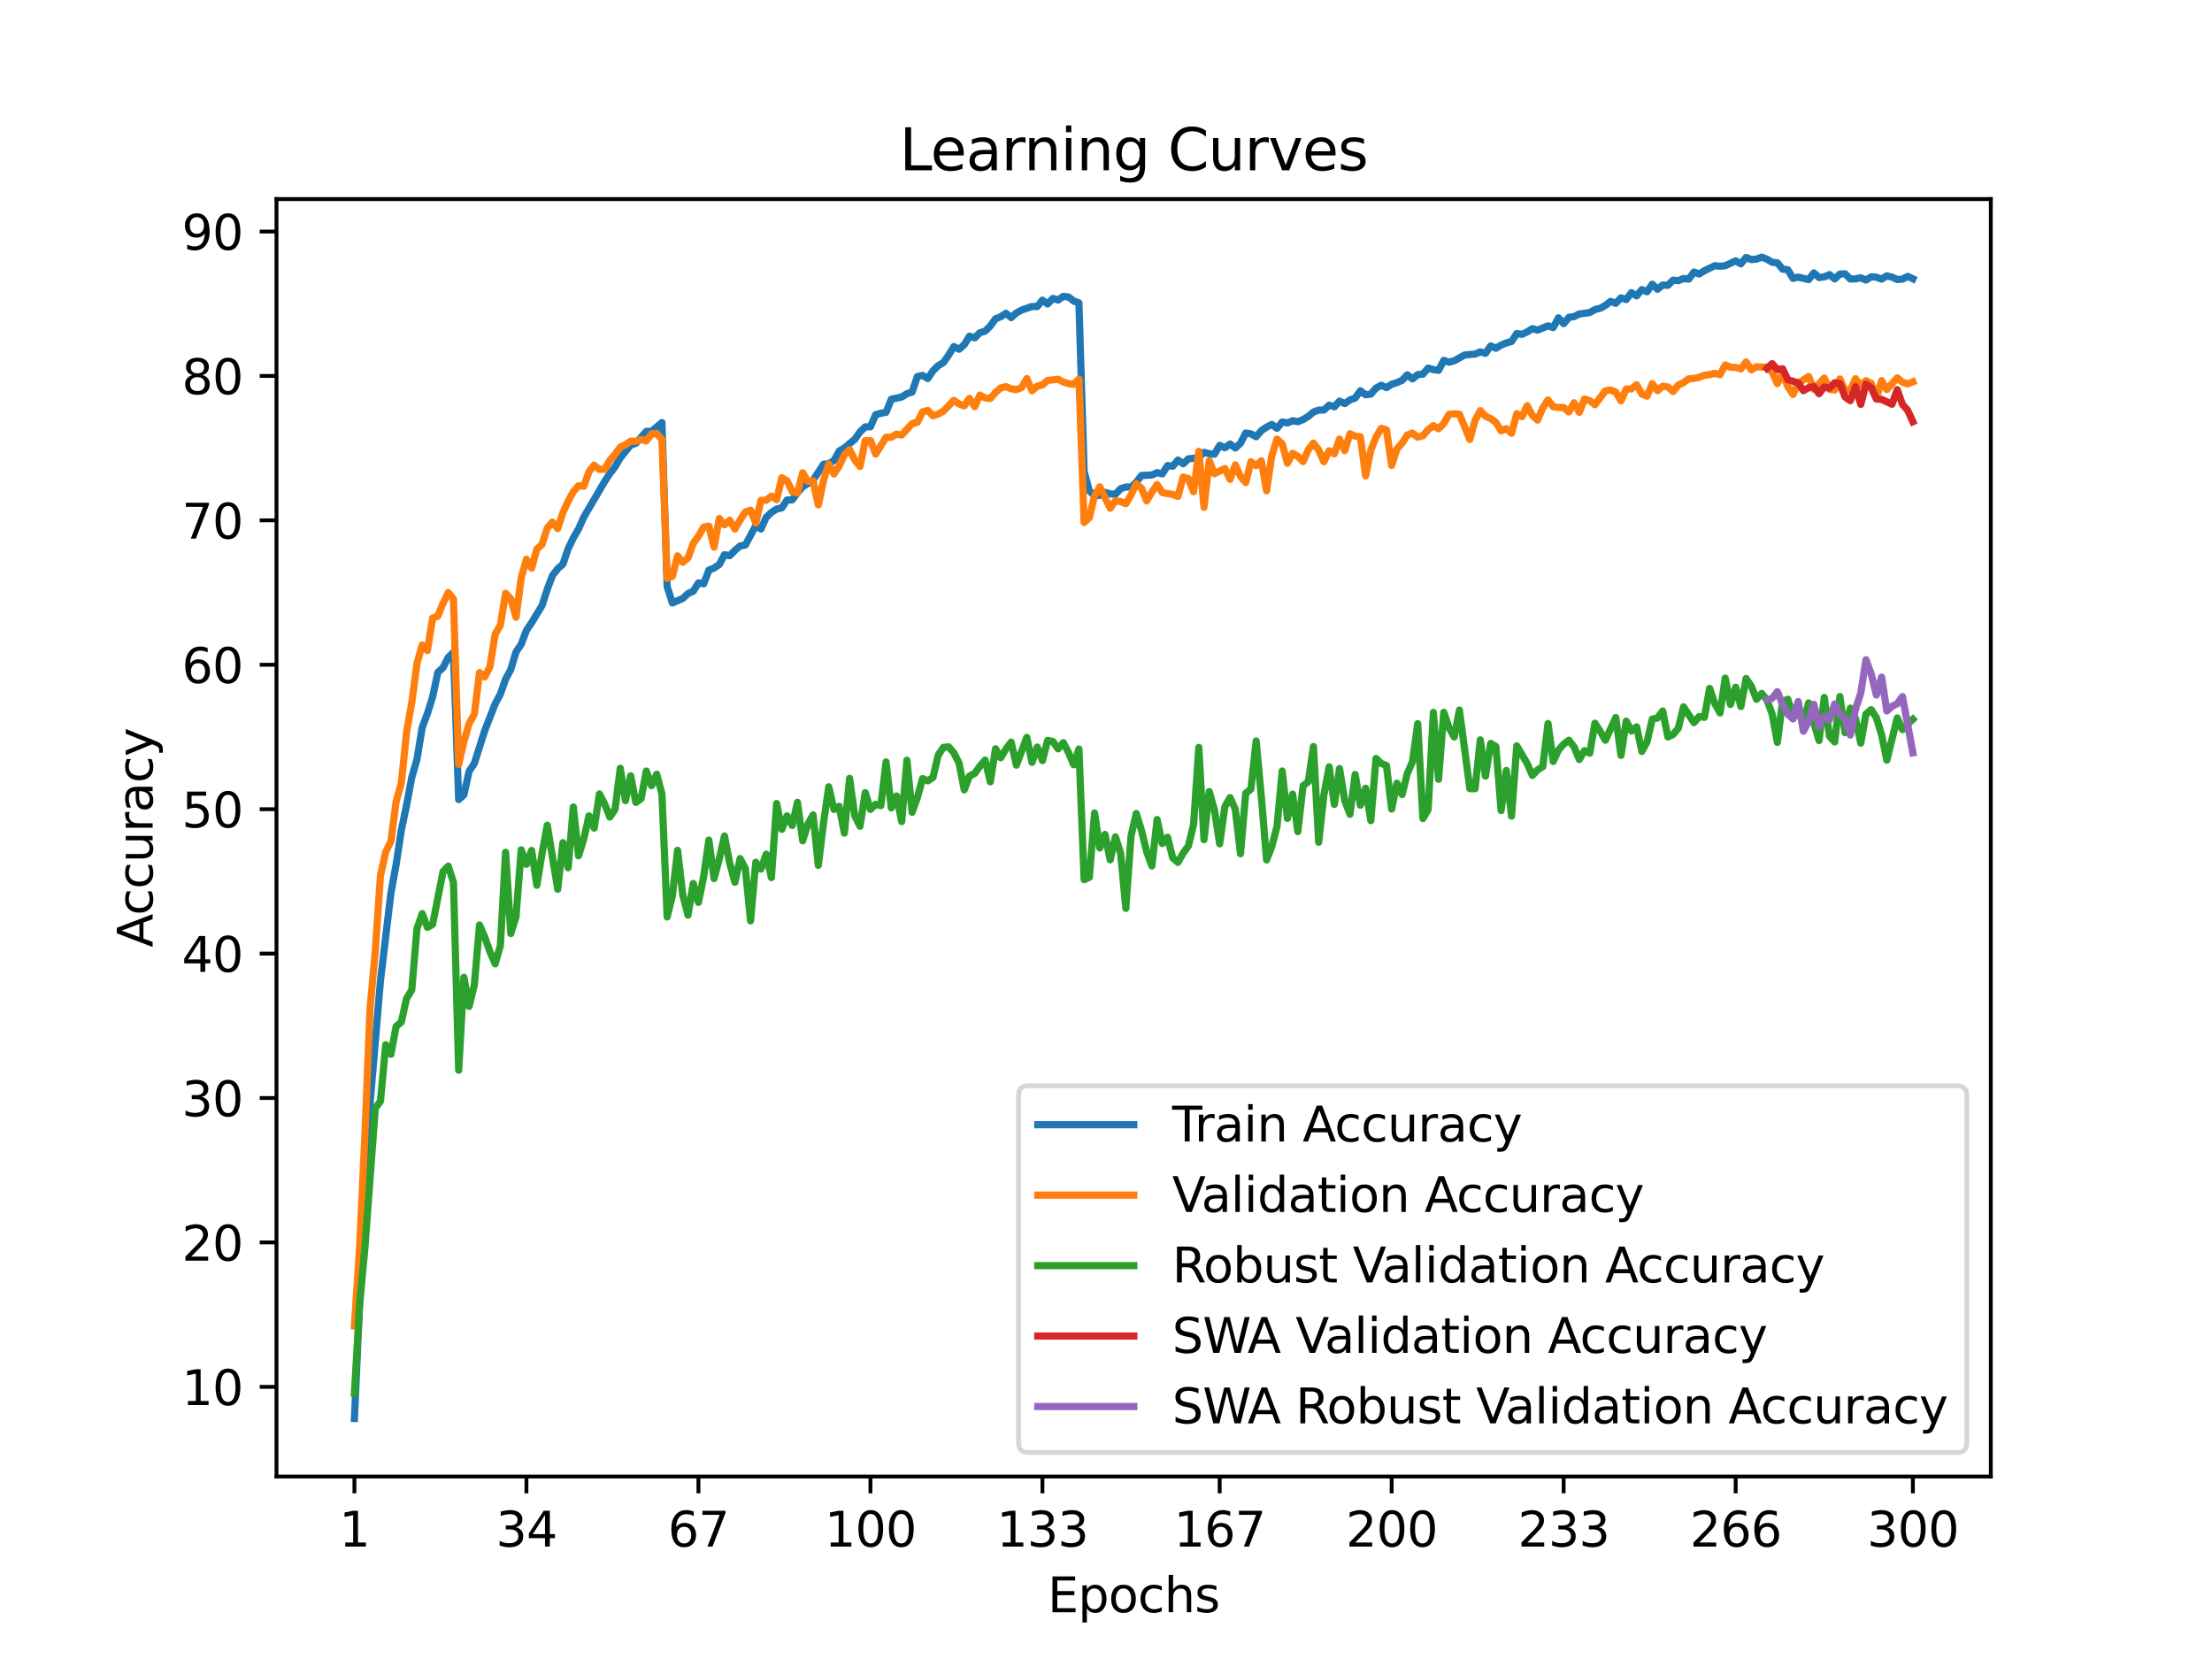 <?xml version="1.0" encoding="utf-8" standalone="no"?>
<!DOCTYPE svg PUBLIC "-//W3C//DTD SVG 1.1//EN"
  "http://www.w3.org/Graphics/SVG/1.1/DTD/svg11.dtd">
<svg xmlns:xlink="http://www.w3.org/1999/xlink" width="460.8pt" height="345.6pt" viewBox="0 0 460.8 345.6" xmlns="http://www.w3.org/2000/svg" version="1.1">
 <defs>
  <style type="text/css">*{stroke-linejoin: round; stroke-linecap: butt}</style>
 </defs>
 <g id="figure_1">
  <g id="patch_1">
   <path d="M 0 345.6 
L 460.8 345.6 
L 460.8 0 
L 0 0 
z
" style="fill: #ffffff"/>
  </g>
  <g id="axes_1">
   <g id="patch_2">
    <path d="M 57.6 307.584 
L 414.72 307.584 
L 414.72 41.472 
L 57.6 41.472 
z
" style="fill: #ffffff"/>
   </g>
   <g id="matplotlib.axis_1">
    <g id="xtick_1">
     <g id="line2d_1">
      <defs>
       <path id="m257a296382" d="M 0 0 
L 0 3.5 
" style="stroke: #000000; stroke-width: 0.8"/>
      </defs>
      <g>
       <use xlink:href="#m257a296382" x="73.833" y="307.584" style="stroke: #000000; stroke-width: 0.8"/>
      </g>
     </g>
     <g id="text_1">
      <!-- 1 -->
      <g transform="translate(70.651 322.182) scale(0.1 -0.1)">
       <defs>
        <path id="DejaVuSans-31" d="M 794 531 
L 1825 531 
L 1825 4091 
L 703 3866 
L 703 4441 
L 1819 4666 
L 2450 4666 
L 2450 531 
L 3481 531 
L 3481 0 
L 794 0 
L 794 531 
z
" transform="scale(0.016)"/>
       </defs>
       <use xlink:href="#DejaVuSans-31"/>
      </g>
     </g>
    </g>
    <g id="xtick_2">
     <g id="line2d_2">
      <g>
       <use xlink:href="#m257a296382" x="109.664" y="307.584" style="stroke: #000000; stroke-width: 0.8"/>
      </g>
     </g>
     <g id="text_2">
      <!-- 34 -->
      <g transform="translate(103.302 322.182) scale(0.1 -0.1)">
       <defs>
        <path id="DejaVuSans-33" d="M 2597 2516 
Q 3050 2419 3304 2112 
Q 3559 1806 3559 1356 
Q 3559 666 3084 287 
Q 2609 -91 1734 -91 
Q 1441 -91 1130 -33 
Q 819 25 488 141 
L 488 750 
Q 750 597 1062 519 
Q 1375 441 1716 441 
Q 2309 441 2620 675 
Q 2931 909 2931 1356 
Q 2931 1769 2642 2001 
Q 2353 2234 1838 2234 
L 1294 2234 
L 1294 2753 
L 1863 2753 
Q 2328 2753 2575 2939 
Q 2822 3125 2822 3475 
Q 2822 3834 2567 4026 
Q 2313 4219 1838 4219 
Q 1578 4219 1281 4162 
Q 984 4106 628 3988 
L 628 4550 
Q 988 4650 1302 4700 
Q 1616 4750 1894 4750 
Q 2613 4750 3031 4423 
Q 3450 4097 3450 3541 
Q 3450 3153 3228 2886 
Q 3006 2619 2597 2516 
z
" transform="scale(0.016)"/>
        <path id="DejaVuSans-34" d="M 2419 4116 
L 825 1625 
L 2419 1625 
L 2419 4116 
z
M 2253 4666 
L 3047 4666 
L 3047 1625 
L 3713 1625 
L 3713 1100 
L 3047 1100 
L 3047 0 
L 2419 0 
L 2419 1100 
L 313 1100 
L 313 1709 
L 2253 4666 
z
" transform="scale(0.016)"/>
       </defs>
       <use xlink:href="#DejaVuSans-33"/>
       <use xlink:href="#DejaVuSans-34" x="63.623"/>
      </g>
     </g>
    </g>
    <g id="xtick_3">
     <g id="line2d_3">
      <g>
       <use xlink:href="#m257a296382" x="145.496" y="307.584" style="stroke: #000000; stroke-width: 0.8"/>
      </g>
     </g>
     <g id="text_3">
      <!-- 67 -->
      <g transform="translate(139.133 322.182) scale(0.1 -0.1)">
       <defs>
        <path id="DejaVuSans-36" d="M 2113 2584 
Q 1688 2584 1439 2293 
Q 1191 2003 1191 1497 
Q 1191 994 1439 701 
Q 1688 409 2113 409 
Q 2538 409 2786 701 
Q 3034 994 3034 1497 
Q 3034 2003 2786 2293 
Q 2538 2584 2113 2584 
z
M 3366 4563 
L 3366 3988 
Q 3128 4100 2886 4159 
Q 2644 4219 2406 4219 
Q 1781 4219 1451 3797 
Q 1122 3375 1075 2522 
Q 1259 2794 1537 2939 
Q 1816 3084 2150 3084 
Q 2853 3084 3261 2657 
Q 3669 2231 3669 1497 
Q 3669 778 3244 343 
Q 2819 -91 2113 -91 
Q 1303 -91 875 529 
Q 447 1150 447 2328 
Q 447 3434 972 4092 
Q 1497 4750 2381 4750 
Q 2619 4750 2861 4703 
Q 3103 4656 3366 4563 
z
" transform="scale(0.016)"/>
        <path id="DejaVuSans-37" d="M 525 4666 
L 3525 4666 
L 3525 4397 
L 1831 0 
L 1172 0 
L 2766 4134 
L 525 4134 
L 525 4666 
z
" transform="scale(0.016)"/>
       </defs>
       <use xlink:href="#DejaVuSans-36"/>
       <use xlink:href="#DejaVuSans-37" x="63.623"/>
      </g>
     </g>
    </g>
    <g id="xtick_4">
     <g id="line2d_4">
      <g>
       <use xlink:href="#m257a296382" x="181.327" y="307.584" style="stroke: #000000; stroke-width: 0.8"/>
      </g>
     </g>
     <g id="text_4">
      <!-- 100 -->
      <g transform="translate(171.783 322.182) scale(0.1 -0.1)">
       <defs>
        <path id="DejaVuSans-30" d="M 2034 4250 
Q 1547 4250 1301 3770 
Q 1056 3291 1056 2328 
Q 1056 1369 1301 889 
Q 1547 409 2034 409 
Q 2525 409 2770 889 
Q 3016 1369 3016 2328 
Q 3016 3291 2770 3770 
Q 2525 4250 2034 4250 
z
M 2034 4750 
Q 2819 4750 3233 4129 
Q 3647 3509 3647 2328 
Q 3647 1150 3233 529 
Q 2819 -91 2034 -91 
Q 1250 -91 836 529 
Q 422 1150 422 2328 
Q 422 3509 836 4129 
Q 1250 4750 2034 4750 
z
" transform="scale(0.016)"/>
       </defs>
       <use xlink:href="#DejaVuSans-31"/>
       <use xlink:href="#DejaVuSans-30" x="63.623"/>
       <use xlink:href="#DejaVuSans-30" x="127.246"/>
      </g>
     </g>
    </g>
    <g id="xtick_5">
     <g id="line2d_5">
      <g>
       <use xlink:href="#m257a296382" x="217.158" y="307.584" style="stroke: #000000; stroke-width: 0.8"/>
      </g>
     </g>
     <g id="text_5">
      <!-- 133 -->
      <g transform="translate(207.615 322.182) scale(0.1 -0.1)">
       <use xlink:href="#DejaVuSans-31"/>
       <use xlink:href="#DejaVuSans-33" x="63.623"/>
       <use xlink:href="#DejaVuSans-33" x="127.246"/>
      </g>
     </g>
    </g>
    <g id="xtick_6">
     <g id="line2d_6">
      <g>
       <use xlink:href="#m257a296382" x="254.076" y="307.584" style="stroke: #000000; stroke-width: 0.8"/>
      </g>
     </g>
     <g id="text_6">
      <!-- 167 -->
      <g transform="translate(244.532 322.182) scale(0.1 -0.1)">
       <use xlink:href="#DejaVuSans-31"/>
       <use xlink:href="#DejaVuSans-36" x="63.623"/>
       <use xlink:href="#DejaVuSans-37" x="127.246"/>
      </g>
     </g>
    </g>
    <g id="xtick_7">
     <g id="line2d_7">
      <g>
       <use xlink:href="#m257a296382" x="289.907" y="307.584" style="stroke: #000000; stroke-width: 0.8"/>
      </g>
     </g>
     <g id="text_7">
      <!-- 200 -->
      <g transform="translate(280.363 322.182) scale(0.1 -0.1)">
       <defs>
        <path id="DejaVuSans-32" d="M 1228 531 
L 3431 531 
L 3431 0 
L 469 0 
L 469 531 
Q 828 903 1448 1529 
Q 2069 2156 2228 2338 
Q 2531 2678 2651 2914 
Q 2772 3150 2772 3378 
Q 2772 3750 2511 3984 
Q 2250 4219 1831 4219 
Q 1534 4219 1204 4116 
Q 875 4013 500 3803 
L 500 4441 
Q 881 4594 1212 4672 
Q 1544 4750 1819 4750 
Q 2544 4750 2975 4387 
Q 3406 4025 3406 3419 
Q 3406 3131 3298 2873 
Q 3191 2616 2906 2266 
Q 2828 2175 2409 1742 
Q 1991 1309 1228 531 
z
" transform="scale(0.016)"/>
       </defs>
       <use xlink:href="#DejaVuSans-32"/>
       <use xlink:href="#DejaVuSans-30" x="63.623"/>
       <use xlink:href="#DejaVuSans-30" x="127.246"/>
      </g>
     </g>
    </g>
    <g id="xtick_8">
     <g id="line2d_8">
      <g>
       <use xlink:href="#m257a296382" x="325.739" y="307.584" style="stroke: #000000; stroke-width: 0.8"/>
      </g>
     </g>
     <g id="text_8">
      <!-- 233 -->
      <g transform="translate(316.195 322.182) scale(0.1 -0.1)">
       <use xlink:href="#DejaVuSans-32"/>
       <use xlink:href="#DejaVuSans-33" x="63.623"/>
       <use xlink:href="#DejaVuSans-33" x="127.246"/>
      </g>
     </g>
    </g>
    <g id="xtick_9">
     <g id="line2d_9">
      <g>
       <use xlink:href="#m257a296382" x="361.57" y="307.584" style="stroke: #000000; stroke-width: 0.8"/>
      </g>
     </g>
     <g id="text_9">
      <!-- 266 -->
      <g transform="translate(352.026 322.182) scale(0.1 -0.1)">
       <use xlink:href="#DejaVuSans-32"/>
       <use xlink:href="#DejaVuSans-36" x="63.623"/>
       <use xlink:href="#DejaVuSans-36" x="127.246"/>
      </g>
     </g>
    </g>
    <g id="xtick_10">
     <g id="line2d_10">
      <g>
       <use xlink:href="#m257a296382" x="398.487" y="307.584" style="stroke: #000000; stroke-width: 0.8"/>
      </g>
     </g>
     <g id="text_10">
      <!-- 300 -->
      <g transform="translate(388.944 322.182) scale(0.1 -0.1)">
       <use xlink:href="#DejaVuSans-33"/>
       <use xlink:href="#DejaVuSans-30" x="63.623"/>
       <use xlink:href="#DejaVuSans-30" x="127.246"/>
      </g>
     </g>
    </g>
    <g id="text_11">
     <!-- Epochs -->
     <g transform="translate(218.244 335.861) scale(0.1 -0.1)">
      <defs>
       <path id="DejaVuSans-45" d="M 628 4666 
L 3578 4666 
L 3578 4134 
L 1259 4134 
L 1259 2753 
L 3481 2753 
L 3481 2222 
L 1259 2222 
L 1259 531 
L 3634 531 
L 3634 0 
L 628 0 
L 628 4666 
z
" transform="scale(0.016)"/>
       <path id="DejaVuSans-70" d="M 1159 525 
L 1159 -1331 
L 581 -1331 
L 581 3500 
L 1159 3500 
L 1159 2969 
Q 1341 3281 1617 3432 
Q 1894 3584 2278 3584 
Q 2916 3584 3314 3078 
Q 3713 2572 3713 1747 
Q 3713 922 3314 415 
Q 2916 -91 2278 -91 
Q 1894 -91 1617 61 
Q 1341 213 1159 525 
z
M 3116 1747 
Q 3116 2381 2855 2742 
Q 2594 3103 2138 3103 
Q 1681 3103 1420 2742 
Q 1159 2381 1159 1747 
Q 1159 1113 1420 752 
Q 1681 391 2138 391 
Q 2594 391 2855 752 
Q 3116 1113 3116 1747 
z
" transform="scale(0.016)"/>
       <path id="DejaVuSans-6f" d="M 1959 3097 
Q 1497 3097 1228 2736 
Q 959 2375 959 1747 
Q 959 1119 1226 758 
Q 1494 397 1959 397 
Q 2419 397 2687 759 
Q 2956 1122 2956 1747 
Q 2956 2369 2687 2733 
Q 2419 3097 1959 3097 
z
M 1959 3584 
Q 2709 3584 3137 3096 
Q 3566 2609 3566 1747 
Q 3566 888 3137 398 
Q 2709 -91 1959 -91 
Q 1206 -91 779 398 
Q 353 888 353 1747 
Q 353 2609 779 3096 
Q 1206 3584 1959 3584 
z
" transform="scale(0.016)"/>
       <path id="DejaVuSans-63" d="M 3122 3366 
L 3122 2828 
Q 2878 2963 2633 3030 
Q 2388 3097 2138 3097 
Q 1578 3097 1268 2742 
Q 959 2388 959 1747 
Q 959 1106 1268 751 
Q 1578 397 2138 397 
Q 2388 397 2633 464 
Q 2878 531 3122 666 
L 3122 134 
Q 2881 22 2623 -34 
Q 2366 -91 2075 -91 
Q 1284 -91 818 406 
Q 353 903 353 1747 
Q 353 2603 823 3093 
Q 1294 3584 2113 3584 
Q 2378 3584 2631 3529 
Q 2884 3475 3122 3366 
z
" transform="scale(0.016)"/>
       <path id="DejaVuSans-68" d="M 3513 2113 
L 3513 0 
L 2938 0 
L 2938 2094 
Q 2938 2591 2744 2837 
Q 2550 3084 2163 3084 
Q 1697 3084 1428 2787 
Q 1159 2491 1159 1978 
L 1159 0 
L 581 0 
L 581 4863 
L 1159 4863 
L 1159 2956 
Q 1366 3272 1645 3428 
Q 1925 3584 2291 3584 
Q 2894 3584 3203 3211 
Q 3513 2838 3513 2113 
z
" transform="scale(0.016)"/>
       <path id="DejaVuSans-73" d="M 2834 3397 
L 2834 2853 
Q 2591 2978 2328 3040 
Q 2066 3103 1784 3103 
Q 1356 3103 1142 2972 
Q 928 2841 928 2578 
Q 928 2378 1081 2264 
Q 1234 2150 1697 2047 
L 1894 2003 
Q 2506 1872 2764 1633 
Q 3022 1394 3022 966 
Q 3022 478 2636 193 
Q 2250 -91 1575 -91 
Q 1294 -91 989 -36 
Q 684 19 347 128 
L 347 722 
Q 666 556 975 473 
Q 1284 391 1588 391 
Q 1994 391 2212 530 
Q 2431 669 2431 922 
Q 2431 1156 2273 1281 
Q 2116 1406 1581 1522 
L 1381 1569 
Q 847 1681 609 1914 
Q 372 2147 372 2553 
Q 372 3047 722 3315 
Q 1072 3584 1716 3584 
Q 2034 3584 2315 3537 
Q 2597 3491 2834 3397 
z
" transform="scale(0.016)"/>
      </defs>
      <use xlink:href="#DejaVuSans-45"/>
      <use xlink:href="#DejaVuSans-70" x="63.184"/>
      <use xlink:href="#DejaVuSans-6f" x="126.66"/>
      <use xlink:href="#DejaVuSans-63" x="187.842"/>
      <use xlink:href="#DejaVuSans-68" x="242.822"/>
      <use xlink:href="#DejaVuSans-73" x="306.201"/>
     </g>
    </g>
   </g>
   <g id="matplotlib.axis_2">
    <g id="ytick_1">
     <g id="line2d_11">
      <defs>
       <path id="mfaf8b2a4c3" d="M 0 0 
L -3.5 0 
" style="stroke: #000000; stroke-width: 0.8"/>
      </defs>
      <g>
       <use xlink:href="#mfaf8b2a4c3" x="57.6" y="288.904" style="stroke: #000000; stroke-width: 0.8"/>
      </g>
     </g>
     <g id="text_12">
      <!-- 10 -->
      <g transform="translate(37.875 292.704) scale(0.1 -0.1)">
       <use xlink:href="#DejaVuSans-31"/>
       <use xlink:href="#DejaVuSans-30" x="63.623"/>
      </g>
     </g>
    </g>
    <g id="ytick_2">
     <g id="line2d_12">
      <g>
       <use xlink:href="#mfaf8b2a4c3" x="57.6" y="258.82" style="stroke: #000000; stroke-width: 0.8"/>
      </g>
     </g>
     <g id="text_13">
      <!-- 20 -->
      <g transform="translate(37.875 262.62) scale(0.1 -0.1)">
       <use xlink:href="#DejaVuSans-32"/>
       <use xlink:href="#DejaVuSans-30" x="63.623"/>
      </g>
     </g>
    </g>
    <g id="ytick_3">
     <g id="line2d_13">
      <g>
       <use xlink:href="#mfaf8b2a4c3" x="57.6" y="228.736" style="stroke: #000000; stroke-width: 0.8"/>
      </g>
     </g>
     <g id="text_14">
      <!-- 30 -->
      <g transform="translate(37.875 232.536) scale(0.1 -0.1)">
       <use xlink:href="#DejaVuSans-33"/>
       <use xlink:href="#DejaVuSans-30" x="63.623"/>
      </g>
     </g>
    </g>
    <g id="ytick_4">
     <g id="line2d_14">
      <g>
       <use xlink:href="#mfaf8b2a4c3" x="57.6" y="198.652" style="stroke: #000000; stroke-width: 0.8"/>
      </g>
     </g>
     <g id="text_15">
      <!-- 40 -->
      <g transform="translate(37.875 202.452) scale(0.1 -0.1)">
       <use xlink:href="#DejaVuSans-34"/>
       <use xlink:href="#DejaVuSans-30" x="63.623"/>
      </g>
     </g>
    </g>
    <g id="ytick_5">
     <g id="line2d_15">
      <g>
       <use xlink:href="#mfaf8b2a4c3" x="57.6" y="168.568" style="stroke: #000000; stroke-width: 0.8"/>
      </g>
     </g>
     <g id="text_16">
      <!-- 50 -->
      <g transform="translate(37.875 172.368) scale(0.1 -0.1)">
       <defs>
        <path id="DejaVuSans-35" d="M 691 4666 
L 3169 4666 
L 3169 4134 
L 1269 4134 
L 1269 2991 
Q 1406 3038 1543 3061 
Q 1681 3084 1819 3084 
Q 2600 3084 3056 2656 
Q 3513 2228 3513 1497 
Q 3513 744 3044 326 
Q 2575 -91 1722 -91 
Q 1428 -91 1123 -41 
Q 819 9 494 109 
L 494 744 
Q 775 591 1075 516 
Q 1375 441 1709 441 
Q 2250 441 2565 725 
Q 2881 1009 2881 1497 
Q 2881 1984 2565 2268 
Q 2250 2553 1709 2553 
Q 1456 2553 1204 2497 
Q 953 2441 691 2322 
L 691 4666 
z
" transform="scale(0.016)"/>
       </defs>
       <use xlink:href="#DejaVuSans-35"/>
       <use xlink:href="#DejaVuSans-30" x="63.623"/>
      </g>
     </g>
    </g>
    <g id="ytick_6">
     <g id="line2d_16">
      <g>
       <use xlink:href="#mfaf8b2a4c3" x="57.6" y="138.484" style="stroke: #000000; stroke-width: 0.8"/>
      </g>
     </g>
     <g id="text_17">
      <!-- 60 -->
      <g transform="translate(37.875 142.284) scale(0.1 -0.1)">
       <use xlink:href="#DejaVuSans-36"/>
       <use xlink:href="#DejaVuSans-30" x="63.623"/>
      </g>
     </g>
    </g>
    <g id="ytick_7">
     <g id="line2d_17">
      <g>
       <use xlink:href="#mfaf8b2a4c3" x="57.6" y="108.4" style="stroke: #000000; stroke-width: 0.8"/>
      </g>
     </g>
     <g id="text_18">
      <!-- 70 -->
      <g transform="translate(37.875 112.2) scale(0.1 -0.1)">
       <use xlink:href="#DejaVuSans-37"/>
       <use xlink:href="#DejaVuSans-30" x="63.623"/>
      </g>
     </g>
    </g>
    <g id="ytick_8">
     <g id="line2d_18">
      <g>
       <use xlink:href="#mfaf8b2a4c3" x="57.6" y="78.316" style="stroke: #000000; stroke-width: 0.8"/>
      </g>
     </g>
     <g id="text_19">
      <!-- 80 -->
      <g transform="translate(37.875 82.116) scale(0.1 -0.1)">
       <defs>
        <path id="DejaVuSans-38" d="M 2034 2216 
Q 1584 2216 1326 1975 
Q 1069 1734 1069 1313 
Q 1069 891 1326 650 
Q 1584 409 2034 409 
Q 2484 409 2743 651 
Q 3003 894 3003 1313 
Q 3003 1734 2745 1975 
Q 2488 2216 2034 2216 
z
M 1403 2484 
Q 997 2584 770 2862 
Q 544 3141 544 3541 
Q 544 4100 942 4425 
Q 1341 4750 2034 4750 
Q 2731 4750 3128 4425 
Q 3525 4100 3525 3541 
Q 3525 3141 3298 2862 
Q 3072 2584 2669 2484 
Q 3125 2378 3379 2068 
Q 3634 1759 3634 1313 
Q 3634 634 3220 271 
Q 2806 -91 2034 -91 
Q 1263 -91 848 271 
Q 434 634 434 1313 
Q 434 1759 690 2068 
Q 947 2378 1403 2484 
z
M 1172 3481 
Q 1172 3119 1398 2916 
Q 1625 2713 2034 2713 
Q 2441 2713 2670 2916 
Q 2900 3119 2900 3481 
Q 2900 3844 2670 4047 
Q 2441 4250 2034 4250 
Q 1625 4250 1398 4047 
Q 1172 3844 1172 3481 
z
" transform="scale(0.016)"/>
       </defs>
       <use xlink:href="#DejaVuSans-38"/>
       <use xlink:href="#DejaVuSans-30" x="63.623"/>
      </g>
     </g>
    </g>
    <g id="ytick_9">
     <g id="line2d_19">
      <g>
       <use xlink:href="#mfaf8b2a4c3" x="57.6" y="48.232" style="stroke: #000000; stroke-width: 0.8"/>
      </g>
     </g>
     <g id="text_20">
      <!-- 90 -->
      <g transform="translate(37.875 52.032) scale(0.1 -0.1)">
       <defs>
        <path id="DejaVuSans-39" d="M 703 97 
L 703 672 
Q 941 559 1184 500 
Q 1428 441 1663 441 
Q 2288 441 2617 861 
Q 2947 1281 2994 2138 
Q 2813 1869 2534 1725 
Q 2256 1581 1919 1581 
Q 1219 1581 811 2004 
Q 403 2428 403 3163 
Q 403 3881 828 4315 
Q 1253 4750 1959 4750 
Q 2769 4750 3195 4129 
Q 3622 3509 3622 2328 
Q 3622 1225 3098 567 
Q 2575 -91 1691 -91 
Q 1453 -91 1209 -44 
Q 966 3 703 97 
z
M 1959 2075 
Q 2384 2075 2632 2365 
Q 2881 2656 2881 3163 
Q 2881 3666 2632 3958 
Q 2384 4250 1959 4250 
Q 1534 4250 1286 3958 
Q 1038 3666 1038 3163 
Q 1038 2656 1286 2365 
Q 1534 2075 1959 2075 
z
" transform="scale(0.016)"/>
       </defs>
       <use xlink:href="#DejaVuSans-39"/>
       <use xlink:href="#DejaVuSans-30" x="63.623"/>
      </g>
     </g>
    </g>
    <g id="text_21">
     <!-- Accuracy -->
     <g transform="translate(31.795 197.356) rotate(-90) scale(0.1 -0.1)">
      <defs>
       <path id="DejaVuSans-41" d="M 2188 4044 
L 1331 1722 
L 3047 1722 
L 2188 4044 
z
M 1831 4666 
L 2547 4666 
L 4325 0 
L 3669 0 
L 3244 1197 
L 1141 1197 
L 716 0 
L 50 0 
L 1831 4666 
z
" transform="scale(0.016)"/>
       <path id="DejaVuSans-75" d="M 544 1381 
L 544 3500 
L 1119 3500 
L 1119 1403 
Q 1119 906 1312 657 
Q 1506 409 1894 409 
Q 2359 409 2629 706 
Q 2900 1003 2900 1516 
L 2900 3500 
L 3475 3500 
L 3475 0 
L 2900 0 
L 2900 538 
Q 2691 219 2414 64 
Q 2138 -91 1772 -91 
Q 1169 -91 856 284 
Q 544 659 544 1381 
z
M 1991 3584 
L 1991 3584 
z
" transform="scale(0.016)"/>
       <path id="DejaVuSans-72" d="M 2631 2963 
Q 2534 3019 2420 3045 
Q 2306 3072 2169 3072 
Q 1681 3072 1420 2755 
Q 1159 2438 1159 1844 
L 1159 0 
L 581 0 
L 581 3500 
L 1159 3500 
L 1159 2956 
Q 1341 3275 1631 3429 
Q 1922 3584 2338 3584 
Q 2397 3584 2469 3576 
Q 2541 3569 2628 3553 
L 2631 2963 
z
" transform="scale(0.016)"/>
       <path id="DejaVuSans-61" d="M 2194 1759 
Q 1497 1759 1228 1600 
Q 959 1441 959 1056 
Q 959 750 1161 570 
Q 1363 391 1709 391 
Q 2188 391 2477 730 
Q 2766 1069 2766 1631 
L 2766 1759 
L 2194 1759 
z
M 3341 1997 
L 3341 0 
L 2766 0 
L 2766 531 
Q 2569 213 2275 61 
Q 1981 -91 1556 -91 
Q 1019 -91 701 211 
Q 384 513 384 1019 
Q 384 1609 779 1909 
Q 1175 2209 1959 2209 
L 2766 2209 
L 2766 2266 
Q 2766 2663 2505 2880 
Q 2244 3097 1772 3097 
Q 1472 3097 1187 3025 
Q 903 2953 641 2809 
L 641 3341 
Q 956 3463 1253 3523 
Q 1550 3584 1831 3584 
Q 2591 3584 2966 3190 
Q 3341 2797 3341 1997 
z
" transform="scale(0.016)"/>
       <path id="DejaVuSans-79" d="M 2059 -325 
Q 1816 -950 1584 -1140 
Q 1353 -1331 966 -1331 
L 506 -1331 
L 506 -850 
L 844 -850 
Q 1081 -850 1212 -737 
Q 1344 -625 1503 -206 
L 1606 56 
L 191 3500 
L 800 3500 
L 1894 763 
L 2988 3500 
L 3597 3500 
L 2059 -325 
z
" transform="scale(0.016)"/>
      </defs>
      <use xlink:href="#DejaVuSans-41"/>
      <use xlink:href="#DejaVuSans-63" x="66.658"/>
      <use xlink:href="#DejaVuSans-63" x="121.639"/>
      <use xlink:href="#DejaVuSans-75" x="176.619"/>
      <use xlink:href="#DejaVuSans-72" x="239.998"/>
      <use xlink:href="#DejaVuSans-61" x="281.111"/>
      <use xlink:href="#DejaVuSans-63" x="342.391"/>
      <use xlink:href="#DejaVuSans-79" x="397.371"/>
     </g>
    </g>
   </g>
   <g id="line2d_20">
    <path d="M 73.833 295.488 
L 76.004 247.233 
L 77.09 229.84 
L 79.262 204.253 
L 81.433 186.052 
L 82.519 180.102 
L 83.605 172.964 
L 84.691 167.755 
L 85.777 161.973 
L 86.862 158.175 
L 87.948 151.567 
L 89.034 148.643 
L 90.12 145.201 
L 91.206 140.064 
L 92.291 139.087 
L 93.377 136.947 
L 94.463 135.904 
L 95.549 166.555 
L 96.635 165.578 
L 97.72 160.653 
L 98.806 159.061 
L 100.978 152.194 
L 103.149 146.623 
L 104.235 144.598 
L 105.321 141.481 
L 106.407 139.473 
L 107.493 135.814 
L 108.578 134.216 
L 109.664 131.31 
L 110.75 129.719 
L 112.922 126.125 
L 114.007 122.755 
L 115.093 119.885 
L 116.179 118.487 
L 117.265 117.522 
L 118.351 114.315 
L 119.436 112.06 
L 120.522 110.185 
L 121.608 107.749 
L 125.951 100.316 
L 127.037 98.664 
L 128.123 97.265 
L 129.209 95.384 
L 131.38 92.713 
L 132.466 92.352 
L 134.638 89.856 
L 135.723 89.868 
L 137.895 88.029 
L 138.981 122.213 
L 140.067 125.613 
L 142.238 124.654 
L 143.324 123.647 
L 144.41 123.171 
L 145.496 121.417 
L 146.581 121.622 
L 147.667 118.776 
L 148.753 118.33 
L 149.839 117.594 
L 150.925 115.563 
L 152.01 115.762 
L 153.096 114.658 
L 154.182 113.736 
L 155.268 113.537 
L 157.439 109.516 
L 158.525 110.203 
L 159.611 107.773 
L 160.697 106.743 
L 161.783 106.043 
L 162.868 105.796 
L 163.954 104.156 
L 165.04 104.126 
L 166.126 102.649 
L 167.212 101.407 
L 169.383 100.026 
L 171.555 96.711 
L 172.641 96.602 
L 173.726 95.951 
L 174.812 93.979 
L 175.898 93.328 
L 178.07 91.508 
L 179.155 89.982 
L 180.241 88.921 
L 181.327 88.909 
L 182.413 86.407 
L 183.499 86.082 
L 184.584 85.895 
L 185.67 83.17 
L 187.842 82.705 
L 188.928 82.018 
L 190.013 81.675 
L 191.099 78.461 
L 192.185 78.202 
L 193.271 78.853 
L 194.357 77.243 
L 195.442 76.176 
L 196.528 75.531 
L 197.614 73.97 
L 198.7 72.197 
L 199.786 72.752 
L 200.871 71.805 
L 201.957 70.033 
L 203.043 70.382 
L 204.129 69.315 
L 205.215 68.984 
L 206.3 67.923 
L 207.386 66.403 
L 208.472 65.987 
L 209.558 65.264 
L 210.644 66.162 
L 211.729 65.192 
L 212.815 64.589 
L 214.987 63.847 
L 216.073 63.859 
L 217.158 62.527 
L 218.244 63.323 
L 219.33 62.171 
L 220.416 62.503 
L 221.502 61.737 
L 222.587 61.864 
L 223.673 62.708 
L 224.759 63.1 
L 225.845 98.236 
L 226.931 102.257 
L 228.016 103.27 
L 229.102 103.198 
L 230.188 102.571 
L 231.274 102.884 
L 232.36 102.968 
L 233.445 101.799 
L 234.531 101.455 
L 235.617 101.473 
L 236.703 100.473 
L 237.789 99.056 
L 239.96 98.947 
L 241.046 98.459 
L 242.132 98.712 
L 243.218 96.988 
L 244.304 97.12 
L 245.389 95.836 
L 246.475 96.608 
L 247.561 95.589 
L 249.733 95.342 
L 250.818 94.233 
L 251.904 94.516 
L 252.99 94.618 
L 254.076 92.78 
L 255.162 93.274 
L 256.247 92.502 
L 257.333 93.316 
L 258.419 92.334 
L 259.505 90.205 
L 260.591 90.374 
L 261.676 90.983 
L 262.762 89.711 
L 263.848 88.982 
L 264.934 88.409 
L 266.02 89.229 
L 267.105 87.908 
L 268.191 88.113 
L 269.277 87.649 
L 270.363 87.848 
L 271.449 87.414 
L 272.534 86.745 
L 273.62 85.828 
L 274.706 85.431 
L 275.792 85.424 
L 276.878 84.406 
L 277.963 84.749 
L 279.049 83.556 
L 280.135 84.074 
L 281.221 83.314 
L 282.307 82.916 
L 283.392 81.409 
L 284.478 82.241 
L 285.564 82.097 
L 286.65 80.855 
L 287.736 80.258 
L 288.821 80.752 
L 289.907 80.047 
L 290.993 79.715 
L 292.079 79.239 
L 293.165 78.087 
L 294.25 78.931 
L 295.336 78.045 
L 296.422 77.937 
L 297.508 76.689 
L 298.594 76.99 
L 299.679 77.141 
L 300.765 75.079 
L 301.851 75.459 
L 302.937 75.157 
L 305.108 73.952 
L 307.28 73.759 
L 308.366 73.306 
L 309.452 73.608 
L 310.537 72.065 
L 311.623 72.541 
L 312.709 71.896 
L 313.795 71.438 
L 314.881 71.136 
L 315.966 69.484 
L 317.052 69.635 
L 318.138 69.147 
L 319.224 68.465 
L 320.31 68.761 
L 322.481 67.887 
L 323.567 68.236 
L 324.653 66.204 
L 325.739 67.428 
L 326.824 66.108 
L 327.91 65.951 
L 328.996 65.409 
L 331.168 65.107 
L 332.253 64.492 
L 333.339 64.227 
L 334.425 63.636 
L 335.511 62.78 
L 336.597 63.184 
L 337.682 62.045 
L 338.768 62.406 
L 339.854 60.965 
L 340.94 61.641 
L 342.026 60.326 
L 343.111 60.785 
L 344.197 59.205 
L 345.283 60.254 
L 346.369 59.374 
L 347.455 59.434 
L 348.54 58.361 
L 349.626 58.469 
L 350.712 58.017 
L 351.798 58.15 
L 352.884 56.679 
L 353.969 57.071 
L 355.055 56.396 
L 357.227 55.347 
L 358.313 55.455 
L 359.398 55.353 
L 361.57 54.346 
L 362.656 54.961 
L 363.742 53.622 
L 364.827 54.08 
L 365.913 53.972 
L 366.999 53.568 
L 368.085 53.99 
L 369.171 54.635 
L 370.256 54.744 
L 371.342 56.064 
L 372.428 56.191 
L 373.514 57.987 
L 374.6 57.734 
L 376.771 58.246 
L 377.857 56.848 
L 378.943 57.818 
L 380.029 57.686 
L 381.114 57.209 
L 382.2 58.102 
L 383.286 57.089 
L 384.372 57.041 
L 385.458 58.12 
L 386.543 58.096 
L 387.629 57.867 
L 388.715 58.343 
L 389.801 57.668 
L 390.887 57.74 
L 391.972 58.144 
L 393.058 57.469 
L 394.144 57.728 
L 395.23 58.222 
L 396.316 58.15 
L 397.401 57.571 
L 398.487 58.078 
L 398.487 58.078 
" clip-path="url(#p4d0c92946c)" style="fill: none; stroke: #1f77b4; stroke-width: 1.5; stroke-linecap: square"/>
   </g>
   <g id="line2d_21">
    <path d="M 73.833 276.239 
L 74.919 259.723 
L 76.004 236.769 
L 77.09 210.084 
L 78.176 198.081 
L 79.262 182.377 
L 80.348 177.473 
L 81.433 175.277 
L 82.519 166.974 
L 83.605 163.153 
L 84.691 152.534 
L 85.777 146.397 
L 86.862 138.214 
L 87.948 134.363 
L 89.034 135.536 
L 90.12 128.767 
L 91.206 128.346 
L 92.291 125.669 
L 93.377 123.442 
L 94.463 124.796 
L 95.549 159.242 
L 96.635 154.549 
L 97.72 150.699 
L 98.806 148.833 
L 99.892 140.109 
L 100.978 141.012 
L 102.064 138.906 
L 103.149 132.107 
L 104.235 130.241 
L 105.321 123.593 
L 106.407 124.736 
L 107.493 128.587 
L 108.578 120.374 
L 109.664 116.493 
L 110.75 118.358 
L 111.836 114.387 
L 112.922 113.394 
L 114.007 109.995 
L 115.093 108.761 
L 116.179 110.115 
L 117.265 106.776 
L 118.351 104.429 
L 119.436 102.414 
L 120.522 101.18 
L 121.608 101.301 
L 122.694 98.262 
L 123.78 96.908 
L 124.865 97.781 
L 125.951 97.751 
L 127.037 95.886 
L 128.123 94.652 
L 129.209 93.148 
L 130.294 92.636 
L 131.38 91.914 
L 132.466 91.914 
L 133.552 91.553 
L 134.638 91.854 
L 135.723 90.38 
L 136.809 90.35 
L 137.895 91.523 
L 138.981 120.464 
L 140.067 120.043 
L 141.152 115.801 
L 142.238 117.125 
L 143.324 116.222 
L 144.41 113.214 
L 145.496 111.71 
L 146.581 109.814 
L 147.667 109.604 
L 148.753 113.966 
L 149.839 108.009 
L 150.925 109.333 
L 152.01 108.37 
L 153.096 110.206 
L 154.182 108.31 
L 155.268 106.656 
L 156.354 106.295 
L 157.439 108.972 
L 158.525 104.219 
L 159.611 104.219 
L 160.697 103.346 
L 161.783 104.098 
L 162.868 99.526 
L 163.954 100.157 
L 165.04 102.414 
L 166.126 102.715 
L 167.212 98.503 
L 168.297 100.278 
L 169.383 100.157 
L 170.469 105.181 
L 171.555 100.067 
L 172.641 96.668 
L 173.726 98.744 
L 174.812 97.089 
L 175.898 94.772 
L 176.984 93.659 
L 178.07 95.825 
L 179.155 97.179 
L 180.241 91.794 
L 181.327 91.764 
L 182.413 94.592 
L 184.584 91.102 
L 185.67 91.072 
L 186.756 90.44 
L 187.842 90.621 
L 190.013 88.244 
L 191.099 87.973 
L 192.185 85.807 
L 193.271 85.507 
L 194.357 86.62 
L 195.442 86.259 
L 196.528 85.657 
L 198.7 83.401 
L 199.786 84.153 
L 200.871 84.544 
L 201.957 82.979 
L 203.043 84.694 
L 204.129 82.318 
L 205.215 82.889 
L 206.3 83.01 
L 207.386 81.746 
L 208.472 80.813 
L 209.558 80.543 
L 210.644 80.994 
L 211.729 81.174 
L 212.815 80.753 
L 213.901 78.858 
L 214.987 81.415 
L 216.073 80.452 
L 217.158 80.182 
L 218.244 79.249 
L 220.416 79.008 
L 221.502 79.58 
L 222.587 79.911 
L 223.673 80.061 
L 224.759 78.978 
L 225.845 108.852 
L 226.931 107.829 
L 228.016 103.316 
L 229.102 101.421 
L 231.274 105.873 
L 232.36 104.339 
L 233.445 104.49 
L 234.531 104.941 
L 235.617 103.106 
L 236.703 100.789 
L 237.789 101.692 
L 238.875 104.339 
L 239.96 102.504 
L 241.046 100.94 
L 242.132 102.624 
L 244.304 103.015 
L 245.389 103.407 
L 246.475 99.375 
L 247.561 99.676 
L 248.647 102.444 
L 249.733 94.02 
L 250.818 105.693 
L 251.904 95.976 
L 252.99 98.683 
L 255.162 97.6 
L 256.247 99.857 
L 257.333 96.848 
L 258.419 99.255 
L 259.505 100.518 
L 260.591 96.186 
L 261.676 96.999 
L 262.762 96.006 
L 263.848 102.233 
L 264.934 94.953 
L 266.02 91.463 
L 267.105 92.456 
L 268.191 96.487 
L 269.277 94.441 
L 270.363 95.073 
L 271.449 96.156 
L 272.534 93.689 
L 273.62 92.306 
L 274.706 93.75 
L 275.792 96.186 
L 276.878 93.9 
L 277.963 94.532 
L 279.049 91.463 
L 280.135 93.87 
L 281.221 90.35 
L 282.307 90.861 
L 283.392 90.982 
L 284.478 99.135 
L 285.564 93.78 
L 286.65 91.042 
L 287.736 89.237 
L 288.821 89.538 
L 289.907 96.969 
L 290.993 93.539 
L 292.079 92.306 
L 293.165 90.621 
L 294.25 90.23 
L 295.336 91.072 
L 296.422 90.771 
L 297.508 89.508 
L 298.594 88.665 
L 299.679 89.327 
L 300.765 88.214 
L 301.851 86.319 
L 302.937 86.198 
L 304.023 86.289 
L 306.194 91.553 
L 307.28 87.582 
L 308.366 85.537 
L 309.452 86.71 
L 310.537 87.191 
L 311.623 88.004 
L 312.709 89.748 
L 313.795 89.297 
L 314.881 90.26 
L 315.966 86.168 
L 317.052 86.8 
L 318.138 84.514 
L 319.224 86.529 
L 320.31 87.522 
L 321.395 84.965 
L 322.481 83.31 
L 323.567 84.724 
L 324.653 84.875 
L 325.739 84.905 
L 326.824 85.807 
L 327.91 83.912 
L 328.996 85.898 
L 330.082 83.13 
L 331.168 83.461 
L 332.253 84.303 
L 334.425 81.415 
L 335.511 81.235 
L 336.597 81.686 
L 337.682 83.491 
L 338.768 81.054 
L 339.854 81.024 
L 340.94 80.152 
L 342.026 82.077 
L 343.111 82.528 
L 344.197 79.911 
L 345.283 81.385 
L 346.369 80.452 
L 347.455 80.603 
L 348.54 81.566 
L 349.626 80.212 
L 350.712 79.7 
L 351.798 78.918 
L 352.884 78.828 
L 353.969 78.617 
L 355.055 78.166 
L 356.141 78.046 
L 357.227 77.775 
L 358.313 78.046 
L 359.398 76.03 
L 360.484 76.511 
L 361.57 76.542 
L 362.656 76.842 
L 363.742 75.398 
L 364.827 77.053 
L 365.913 76.391 
L 366.999 76.481 
L 368.085 76.451 
L 369.171 77.504 
L 370.256 79.911 
L 371.342 77.775 
L 372.428 80.513 
L 373.514 82.167 
L 374.6 79.821 
L 376.771 78.437 
L 377.857 81.084 
L 380.029 78.768 
L 381.114 81.084 
L 382.2 81.235 
L 383.286 78.948 
L 384.372 81.385 
L 385.458 81.265 
L 386.543 78.888 
L 387.629 80.332 
L 388.715 79.309 
L 389.801 79.851 
L 390.887 82.919 
L 391.972 79.309 
L 393.058 81.144 
L 395.23 78.708 
L 396.316 79.61 
L 397.401 79.971 
L 398.487 79.55 
L 398.487 79.55 
" clip-path="url(#p4d0c92946c)" style="fill: none; stroke: #ff7f0e; stroke-width: 1.5; stroke-linecap: square"/>
   </g>
   <g id="line2d_22">
    <path d="M 73.833 290.212 
L 74.919 271.746 
L 76.004 260.107 
L 78.176 230.873 
L 79.262 229.38 
L 80.348 217.637 
L 81.433 219.628 
L 82.519 213.84 
L 83.605 212.885 
L 84.691 207.989 
L 85.777 206.225 
L 86.862 193.466 
L 87.948 190.312 
L 89.034 193.196 
L 90.12 192.573 
L 92.291 181.577 
L 93.377 180.436 
L 94.463 183.818 
L 95.549 222.948 
L 96.635 203.59 
L 97.72 209.649 
L 98.806 205.25 
L 99.892 192.698 
L 100.978 195.188 
L 102.064 198.279 
L 103.149 200.789 
L 104.235 196.972 
L 105.321 177.552 
L 106.407 194.482 
L 107.493 190.976 
L 108.578 177.033 
L 109.664 180.042 
L 110.75 177.158 
L 111.836 184.42 
L 112.922 177.78 
L 114.007 171.909 
L 116.179 185.25 
L 117.265 175.54 
L 118.351 180.768 
L 119.436 168.112 
L 120.522 178.278 
L 121.608 174.772 
L 122.694 169.959 
L 123.78 172.511 
L 124.865 165.394 
L 125.951 167.469 
L 127.037 170.208 
L 128.123 168.61 
L 129.209 160.041 
L 130.294 166.784 
L 131.38 161.618 
L 132.466 167.158 
L 133.552 166.39 
L 134.638 160.622 
L 135.723 163.672 
L 136.809 161.286 
L 137.895 165.415 
L 138.981 191.017 
L 140.067 186.619 
L 141.152 177.137 
L 142.238 186.474 
L 143.324 190.644 
L 144.41 184.046 
L 145.496 187.988 
L 146.581 182.635 
L 147.667 175 
L 148.753 183.03 
L 149.839 178.901 
L 150.925 174.15 
L 152.01 179.793 
L 153.096 183.797 
L 154.182 178.859 
L 155.268 180.934 
L 156.354 191.827 
L 157.439 179.627 
L 158.525 181.038 
L 159.611 177.946 
L 160.697 182.822 
L 161.783 167.386 
L 162.868 172.759 
L 163.954 169.959 
L 165.04 171.971 
L 166.126 167.137 
L 167.212 175.145 
L 168.297 171.701 
L 169.383 169.751 
L 170.469 180.27 
L 171.555 171.39 
L 172.641 163.9 
L 173.726 168.631 
L 174.812 167.967 
L 175.898 173.548 
L 176.984 162.137 
L 178.07 169.979 
L 179.155 172.116 
L 180.241 165.124 
L 181.327 168.61 
L 182.413 167.552 
L 183.499 167.822 
L 184.584 158.734 
L 185.67 168.299 
L 186.756 165.809 
L 187.842 171.162 
L 188.928 158.361 
L 190.013 169.212 
L 191.099 166.162 
L 192.185 162.199 
L 193.271 162.676 
L 194.357 161.95 
L 195.442 157.303 
L 196.528 155.705 
L 197.614 155.58 
L 198.7 156.825 
L 199.786 158.962 
L 200.871 164.543 
L 201.957 161.66 
L 203.043 161.12 
L 204.129 159.626 
L 205.215 158.34 
L 206.3 162.863 
L 207.386 155.975 
L 208.472 157.863 
L 209.558 156.016 
L 210.644 154.585 
L 211.729 159.398 
L 213.901 153.609 
L 214.987 158.817 
L 216.073 155.622 
L 217.158 158.444 
L 218.244 154.232 
L 219.33 154.46 
L 220.416 155.995 
L 221.502 154.709 
L 222.587 156.742 
L 223.673 159.315 
L 224.759 156.037 
L 225.845 183.237 
L 226.931 182.76 
L 228.016 169.357 
L 229.102 176.639 
L 230.188 173.818 
L 231.274 179.129 
L 232.36 174.336 
L 233.445 177.739 
L 234.531 189.233 
L 235.617 174.129 
L 236.703 169.481 
L 237.789 172.988 
L 238.875 177.448 
L 239.96 180.395 
L 241.046 170.726 
L 242.132 175.726 
L 243.218 174.419 
L 244.304 178.714 
L 245.389 179.648 
L 246.475 177.718 
L 247.561 176.224 
L 248.647 171.722 
L 249.733 155.705 
L 250.818 174.917 
L 251.904 164.896 
L 252.99 168.734 
L 254.076 175.789 
L 255.162 168.029 
L 256.247 166.162 
L 257.333 168.589 
L 258.419 177.843 
L 259.505 165.249 
L 260.591 164.377 
L 261.676 154.356 
L 262.762 165.996 
L 263.848 179.15 
L 264.934 176.349 
L 266.02 172.179 
L 267.105 160.622 
L 268.191 170.498 
L 269.277 165.436 
L 270.363 173.237 
L 271.449 163.693 
L 272.534 162.863 
L 273.62 155.518 
L 274.706 175.457 
L 275.792 165.581 
L 276.878 159.751 
L 277.963 167.573 
L 279.049 160.103 
L 280.135 166.784 
L 281.221 169.627 
L 282.307 161.348 
L 283.392 167.739 
L 284.478 164.211 
L 285.564 170.954 
L 286.65 158.008 
L 287.736 159.045 
L 288.821 159.46 
L 289.907 168.548 
L 290.993 163.153 
L 292.079 165.519 
L 293.165 161.141 
L 294.25 158.651 
L 295.336 150.746 
L 296.422 170.519 
L 297.508 168.651 
L 298.594 148.402 
L 299.679 162.344 
L 300.765 148.381 
L 301.851 151.576 
L 302.937 153.526 
L 304.023 147.925 
L 306.194 164.294 
L 307.28 164.315 
L 308.366 154.128 
L 309.452 161.68 
L 310.537 154.875 
L 311.623 155.518 
L 312.709 168.859 
L 313.795 160.498 
L 314.881 170.021 
L 315.966 155.373 
L 318.138 159.045 
L 319.224 161.535 
L 320.31 160.373 
L 321.395 159.689 
L 322.481 150.726 
L 323.567 158.63 
L 324.653 156.244 
L 325.739 155.02 
L 326.824 154.211 
L 327.91 155.58 
L 328.996 158.215 
L 330.082 156.369 
L 331.168 156.908 
L 332.253 150.663 
L 333.339 152.323 
L 334.425 154.211 
L 336.597 149.481 
L 337.682 157.365 
L 338.768 150.228 
L 339.854 152.282 
L 340.94 151.41 
L 342.026 156.535 
L 343.111 154.543 
L 344.197 149.792 
L 345.283 149.584 
L 346.369 148.111 
L 347.455 153.526 
L 348.54 153.008 
L 349.626 151.701 
L 350.712 147.24 
L 352.884 150.539 
L 353.969 149.273 
L 355.055 149.439 
L 356.141 143.402 
L 357.227 146.576 
L 358.313 148.526 
L 359.398 141.265 
L 360.484 146.763 
L 361.57 143.153 
L 362.656 147.178 
L 363.742 141.348 
L 364.827 142.945 
L 365.913 145.684 
L 366.999 144.46 
L 368.085 145.808 
L 369.171 148.734 
L 370.256 154.668 
L 371.342 146.14 
L 372.428 145.663 
L 373.514 149.128 
L 374.6 148.526 
L 375.685 150.601 
L 376.771 146.431 
L 377.857 150.601 
L 378.943 154.273 
L 380.029 145.29 
L 381.114 153.381 
L 382.2 154.564 
L 383.286 145.103 
L 384.372 152.634 
L 385.458 147.53 
L 386.543 149.771 
L 387.629 154.813 
L 388.715 148.734 
L 389.801 147.842 
L 390.887 149.522 
L 391.972 153.07 
L 393.058 158.361 
L 395.23 149.564 
L 396.316 152.012 
L 397.401 150.829 
L 398.487 149.833 
L 398.487 149.833 
" clip-path="url(#p4d0c92946c)" style="fill: none; stroke: #2ca02c; stroke-width: 1.5; stroke-linecap: square"/>
   </g>
   <g id="line2d_23">
    <path d="M 368.085 76.752 
L 369.171 75.759 
L 370.256 76.993 
L 371.342 76.812 
L 372.428 79.099 
L 374.6 79.76 
L 375.685 81.385 
L 376.771 80.753 
L 377.857 80.543 
L 378.943 82.017 
L 380.029 80.603 
L 381.114 80.844 
L 382.2 79.73 
L 383.286 79.911 
L 384.372 82.709 
L 385.458 83.461 
L 386.543 80.573 
L 387.629 84.243 
L 388.715 80.001 
L 389.801 80.753 
L 390.887 83.13 
L 391.972 83.19 
L 394.144 84.213 
L 395.23 81.174 
L 396.316 84.243 
L 397.401 85.476 
L 398.487 87.853 
L 398.487 87.853 
" clip-path="url(#p4d0c92946c)" style="fill: none; stroke: #d62728; stroke-width: 1.5; stroke-linecap: square"/>
   </g>
   <g id="line2d_24">
    <path d="M 368.085 145.767 
L 369.171 145.476 
L 370.256 144.086 
L 371.342 146.721 
L 372.428 148.755 
L 373.514 149.771 
L 374.6 146.14 
L 375.685 152.323 
L 376.771 150.311 
L 377.857 146.721 
L 378.943 151.306 
L 380.029 149.211 
L 381.114 149.916 
L 382.2 146.638 
L 383.286 148.858 
L 384.372 149.771 
L 385.458 153.132 
L 386.543 147.676 
L 387.629 144.398 
L 388.715 137.426 
L 389.801 140.393 
L 390.887 144.792 
L 391.972 141.057 
L 393.058 148.111 
L 394.144 147.136 
L 395.23 146.597 
L 396.316 145.103 
L 398.487 156.825 
L 398.487 156.825 
" clip-path="url(#p4d0c92946c)" style="fill: none; stroke: #9467bd; stroke-width: 1.5; stroke-linecap: square"/>
   </g>
   <g id="patch_3">
    <path d="M 57.6 307.584 
L 57.6 41.472 
" style="fill: none; stroke: #000000; stroke-width: 0.8; stroke-linejoin: miter; stroke-linecap: square"/>
   </g>
   <g id="patch_4">
    <path d="M 414.72 307.584 
L 414.72 41.472 
" style="fill: none; stroke: #000000; stroke-width: 0.8; stroke-linejoin: miter; stroke-linecap: square"/>
   </g>
   <g id="patch_5">
    <path d="M 57.6 307.584 
L 414.72 307.584 
" style="fill: none; stroke: #000000; stroke-width: 0.8; stroke-linejoin: miter; stroke-linecap: square"/>
   </g>
   <g id="patch_6">
    <path d="M 57.6 41.472 
L 414.72 41.472 
" style="fill: none; stroke: #000000; stroke-width: 0.8; stroke-linejoin: miter; stroke-linecap: square"/>
   </g>
   <g id="text_22">
    <!-- Learning Curves -->
    <g transform="translate(187.376 35.472) scale(0.12 -0.12)">
     <defs>
      <path id="DejaVuSans-4c" d="M 628 4666 
L 1259 4666 
L 1259 531 
L 3531 531 
L 3531 0 
L 628 0 
L 628 4666 
z
" transform="scale(0.016)"/>
      <path id="DejaVuSans-65" d="M 3597 1894 
L 3597 1613 
L 953 1613 
Q 991 1019 1311 708 
Q 1631 397 2203 397 
Q 2534 397 2845 478 
Q 3156 559 3463 722 
L 3463 178 
Q 3153 47 2828 -22 
Q 2503 -91 2169 -91 
Q 1331 -91 842 396 
Q 353 884 353 1716 
Q 353 2575 817 3079 
Q 1281 3584 2069 3584 
Q 2775 3584 3186 3129 
Q 3597 2675 3597 1894 
z
M 3022 2063 
Q 3016 2534 2758 2815 
Q 2500 3097 2075 3097 
Q 1594 3097 1305 2825 
Q 1016 2553 972 2059 
L 3022 2063 
z
" transform="scale(0.016)"/>
      <path id="DejaVuSans-6e" d="M 3513 2113 
L 3513 0 
L 2938 0 
L 2938 2094 
Q 2938 2591 2744 2837 
Q 2550 3084 2163 3084 
Q 1697 3084 1428 2787 
Q 1159 2491 1159 1978 
L 1159 0 
L 581 0 
L 581 3500 
L 1159 3500 
L 1159 2956 
Q 1366 3272 1645 3428 
Q 1925 3584 2291 3584 
Q 2894 3584 3203 3211 
Q 3513 2838 3513 2113 
z
" transform="scale(0.016)"/>
      <path id="DejaVuSans-69" d="M 603 3500 
L 1178 3500 
L 1178 0 
L 603 0 
L 603 3500 
z
M 603 4863 
L 1178 4863 
L 1178 4134 
L 603 4134 
L 603 4863 
z
" transform="scale(0.016)"/>
      <path id="DejaVuSans-67" d="M 2906 1791 
Q 2906 2416 2648 2759 
Q 2391 3103 1925 3103 
Q 1463 3103 1205 2759 
Q 947 2416 947 1791 
Q 947 1169 1205 825 
Q 1463 481 1925 481 
Q 2391 481 2648 825 
Q 2906 1169 2906 1791 
z
M 3481 434 
Q 3481 -459 3084 -895 
Q 2688 -1331 1869 -1331 
Q 1566 -1331 1297 -1286 
Q 1028 -1241 775 -1147 
L 775 -588 
Q 1028 -725 1275 -790 
Q 1522 -856 1778 -856 
Q 2344 -856 2625 -561 
Q 2906 -266 2906 331 
L 2906 616 
Q 2728 306 2450 153 
Q 2172 0 1784 0 
Q 1141 0 747 490 
Q 353 981 353 1791 
Q 353 2603 747 3093 
Q 1141 3584 1784 3584 
Q 2172 3584 2450 3431 
Q 2728 3278 2906 2969 
L 2906 3500 
L 3481 3500 
L 3481 434 
z
" transform="scale(0.016)"/>
      <path id="DejaVuSans-20" transform="scale(0.016)"/>
      <path id="DejaVuSans-43" d="M 4122 4306 
L 4122 3641 
Q 3803 3938 3442 4084 
Q 3081 4231 2675 4231 
Q 1875 4231 1450 3742 
Q 1025 3253 1025 2328 
Q 1025 1406 1450 917 
Q 1875 428 2675 428 
Q 3081 428 3442 575 
Q 3803 722 4122 1019 
L 4122 359 
Q 3791 134 3420 21 
Q 3050 -91 2638 -91 
Q 1578 -91 968 557 
Q 359 1206 359 2328 
Q 359 3453 968 4101 
Q 1578 4750 2638 4750 
Q 3056 4750 3426 4639 
Q 3797 4528 4122 4306 
z
" transform="scale(0.016)"/>
      <path id="DejaVuSans-76" d="M 191 3500 
L 800 3500 
L 1894 563 
L 2988 3500 
L 3597 3500 
L 2284 0 
L 1503 0 
L 191 3500 
z
" transform="scale(0.016)"/>
     </defs>
     <use xlink:href="#DejaVuSans-4c"/>
     <use xlink:href="#DejaVuSans-65" x="53.963"/>
     <use xlink:href="#DejaVuSans-61" x="115.486"/>
     <use xlink:href="#DejaVuSans-72" x="176.766"/>
     <use xlink:href="#DejaVuSans-6e" x="216.129"/>
     <use xlink:href="#DejaVuSans-69" x="279.508"/>
     <use xlink:href="#DejaVuSans-6e" x="307.291"/>
     <use xlink:href="#DejaVuSans-67" x="370.67"/>
     <use xlink:href="#DejaVuSans-20" x="434.146"/>
     <use xlink:href="#DejaVuSans-43" x="465.934"/>
     <use xlink:href="#DejaVuSans-75" x="535.758"/>
     <use xlink:href="#DejaVuSans-72" x="599.137"/>
     <use xlink:href="#DejaVuSans-76" x="640.25"/>
     <use xlink:href="#DejaVuSans-65" x="699.43"/>
     <use xlink:href="#DejaVuSans-73" x="760.953"/>
    </g>
   </g>
   <g id="legend_1">
    <g id="patch_7">
     <path d="M 214.189 302.584 
L 407.72 302.584 
Q 409.72 302.584 409.72 300.584 
L 409.72 228.193 
Q 409.72 226.193 407.72 226.193 
L 214.189 226.193 
Q 212.189 226.193 212.189 228.193 
L 212.189 300.584 
Q 212.189 302.584 214.189 302.584 
z
" style="fill: #ffffff; opacity: 0.8; stroke: #cccccc; stroke-linejoin: miter"/>
    </g>
    <g id="line2d_25">
     <path d="M 216.189 234.292 
L 226.189 234.292 
L 236.189 234.292 
" style="fill: none; stroke: #1f77b4; stroke-width: 1.5; stroke-linecap: square"/>
    </g>
    <g id="text_23">
     <!-- Train Accuracy -->
     <g transform="translate(244.189 237.792) scale(0.1 -0.1)">
      <defs>
       <path id="DejaVuSans-54" d="M -19 4666 
L 3928 4666 
L 3928 4134 
L 2272 4134 
L 2272 0 
L 1638 0 
L 1638 4134 
L -19 4134 
L -19 4666 
z
" transform="scale(0.016)"/>
      </defs>
      <use xlink:href="#DejaVuSans-54"/>
      <use xlink:href="#DejaVuSans-72" x="46.334"/>
      <use xlink:href="#DejaVuSans-61" x="87.447"/>
      <use xlink:href="#DejaVuSans-69" x="148.727"/>
      <use xlink:href="#DejaVuSans-6e" x="176.51"/>
      <use xlink:href="#DejaVuSans-20" x="239.889"/>
      <use xlink:href="#DejaVuSans-41" x="271.676"/>
      <use xlink:href="#DejaVuSans-63" x="338.334"/>
      <use xlink:href="#DejaVuSans-63" x="393.314"/>
      <use xlink:href="#DejaVuSans-75" x="448.295"/>
      <use xlink:href="#DejaVuSans-72" x="511.674"/>
      <use xlink:href="#DejaVuSans-61" x="552.787"/>
      <use xlink:href="#DejaVuSans-63" x="614.066"/>
      <use xlink:href="#DejaVuSans-79" x="669.047"/>
     </g>
    </g>
    <g id="line2d_26">
     <path d="M 216.189 248.97 
L 226.189 248.97 
L 236.189 248.97 
" style="fill: none; stroke: #ff7f0e; stroke-width: 1.5; stroke-linecap: square"/>
    </g>
    <g id="text_24">
     <!-- Validation Accuracy -->
     <g transform="translate(244.189 252.47) scale(0.1 -0.1)">
      <defs>
       <path id="DejaVuSans-56" d="M 1831 0 
L 50 4666 
L 709 4666 
L 2188 738 
L 3669 4666 
L 4325 4666 
L 2547 0 
L 1831 0 
z
" transform="scale(0.016)"/>
       <path id="DejaVuSans-6c" d="M 603 4863 
L 1178 4863 
L 1178 0 
L 603 0 
L 603 4863 
z
" transform="scale(0.016)"/>
       <path id="DejaVuSans-64" d="M 2906 2969 
L 2906 4863 
L 3481 4863 
L 3481 0 
L 2906 0 
L 2906 525 
Q 2725 213 2448 61 
Q 2172 -91 1784 -91 
Q 1150 -91 751 415 
Q 353 922 353 1747 
Q 353 2572 751 3078 
Q 1150 3584 1784 3584 
Q 2172 3584 2448 3432 
Q 2725 3281 2906 2969 
z
M 947 1747 
Q 947 1113 1208 752 
Q 1469 391 1925 391 
Q 2381 391 2643 752 
Q 2906 1113 2906 1747 
Q 2906 2381 2643 2742 
Q 2381 3103 1925 3103 
Q 1469 3103 1208 2742 
Q 947 2381 947 1747 
z
" transform="scale(0.016)"/>
       <path id="DejaVuSans-74" d="M 1172 4494 
L 1172 3500 
L 2356 3500 
L 2356 3053 
L 1172 3053 
L 1172 1153 
Q 1172 725 1289 603 
Q 1406 481 1766 481 
L 2356 481 
L 2356 0 
L 1766 0 
Q 1100 0 847 248 
Q 594 497 594 1153 
L 594 3053 
L 172 3053 
L 172 3500 
L 594 3500 
L 594 4494 
L 1172 4494 
z
" transform="scale(0.016)"/>
      </defs>
      <use xlink:href="#DejaVuSans-56"/>
      <use xlink:href="#DejaVuSans-61" x="60.658"/>
      <use xlink:href="#DejaVuSans-6c" x="121.938"/>
      <use xlink:href="#DejaVuSans-69" x="149.721"/>
      <use xlink:href="#DejaVuSans-64" x="177.504"/>
      <use xlink:href="#DejaVuSans-61" x="240.98"/>
      <use xlink:href="#DejaVuSans-74" x="302.26"/>
      <use xlink:href="#DejaVuSans-69" x="341.469"/>
      <use xlink:href="#DejaVuSans-6f" x="369.252"/>
      <use xlink:href="#DejaVuSans-6e" x="430.434"/>
      <use xlink:href="#DejaVuSans-20" x="493.812"/>
      <use xlink:href="#DejaVuSans-41" x="525.6"/>
      <use xlink:href="#DejaVuSans-63" x="592.258"/>
      <use xlink:href="#DejaVuSans-63" x="647.238"/>
      <use xlink:href="#DejaVuSans-75" x="702.219"/>
      <use xlink:href="#DejaVuSans-72" x="765.598"/>
      <use xlink:href="#DejaVuSans-61" x="806.711"/>
      <use xlink:href="#DejaVuSans-63" x="867.99"/>
      <use xlink:href="#DejaVuSans-79" x="922.971"/>
     </g>
    </g>
    <g id="line2d_27">
     <path d="M 216.189 263.648 
L 226.189 263.648 
L 236.189 263.648 
" style="fill: none; stroke: #2ca02c; stroke-width: 1.5; stroke-linecap: square"/>
    </g>
    <g id="text_25">
     <!-- Robust Validation Accuracy -->
     <g transform="translate(244.189 267.148) scale(0.1 -0.1)">
      <defs>
       <path id="DejaVuSans-52" d="M 2841 2188 
Q 3044 2119 3236 1894 
Q 3428 1669 3622 1275 
L 4263 0 
L 3584 0 
L 2988 1197 
Q 2756 1666 2539 1819 
Q 2322 1972 1947 1972 
L 1259 1972 
L 1259 0 
L 628 0 
L 628 4666 
L 2053 4666 
Q 2853 4666 3247 4331 
Q 3641 3997 3641 3322 
Q 3641 2881 3436 2590 
Q 3231 2300 2841 2188 
z
M 1259 4147 
L 1259 2491 
L 2053 2491 
Q 2509 2491 2742 2702 
Q 2975 2913 2975 3322 
Q 2975 3731 2742 3939 
Q 2509 4147 2053 4147 
L 1259 4147 
z
" transform="scale(0.016)"/>
       <path id="DejaVuSans-62" d="M 3116 1747 
Q 3116 2381 2855 2742 
Q 2594 3103 2138 3103 
Q 1681 3103 1420 2742 
Q 1159 2381 1159 1747 
Q 1159 1113 1420 752 
Q 1681 391 2138 391 
Q 2594 391 2855 752 
Q 3116 1113 3116 1747 
z
M 1159 2969 
Q 1341 3281 1617 3432 
Q 1894 3584 2278 3584 
Q 2916 3584 3314 3078 
Q 3713 2572 3713 1747 
Q 3713 922 3314 415 
Q 2916 -91 2278 -91 
Q 1894 -91 1617 61 
Q 1341 213 1159 525 
L 1159 0 
L 581 0 
L 581 4863 
L 1159 4863 
L 1159 2969 
z
" transform="scale(0.016)"/>
      </defs>
      <use xlink:href="#DejaVuSans-52"/>
      <use xlink:href="#DejaVuSans-6f" x="64.982"/>
      <use xlink:href="#DejaVuSans-62" x="126.164"/>
      <use xlink:href="#DejaVuSans-75" x="189.641"/>
      <use xlink:href="#DejaVuSans-73" x="253.02"/>
      <use xlink:href="#DejaVuSans-74" x="305.119"/>
      <use xlink:href="#DejaVuSans-20" x="344.328"/>
      <use xlink:href="#DejaVuSans-56" x="376.115"/>
      <use xlink:href="#DejaVuSans-61" x="436.773"/>
      <use xlink:href="#DejaVuSans-6c" x="498.053"/>
      <use xlink:href="#DejaVuSans-69" x="525.836"/>
      <use xlink:href="#DejaVuSans-64" x="553.619"/>
      <use xlink:href="#DejaVuSans-61" x="617.096"/>
      <use xlink:href="#DejaVuSans-74" x="678.375"/>
      <use xlink:href="#DejaVuSans-69" x="717.584"/>
      <use xlink:href="#DejaVuSans-6f" x="745.367"/>
      <use xlink:href="#DejaVuSans-6e" x="806.549"/>
      <use xlink:href="#DejaVuSans-20" x="869.928"/>
      <use xlink:href="#DejaVuSans-41" x="901.715"/>
      <use xlink:href="#DejaVuSans-63" x="968.373"/>
      <use xlink:href="#DejaVuSans-63" x="1023.354"/>
      <use xlink:href="#DejaVuSans-75" x="1078.334"/>
      <use xlink:href="#DejaVuSans-72" x="1141.713"/>
      <use xlink:href="#DejaVuSans-61" x="1182.826"/>
      <use xlink:href="#DejaVuSans-63" x="1244.105"/>
      <use xlink:href="#DejaVuSans-79" x="1299.086"/>
     </g>
    </g>
    <g id="line2d_28">
     <path d="M 216.189 278.326 
L 226.189 278.326 
L 236.189 278.326 
" style="fill: none; stroke: #d62728; stroke-width: 1.5; stroke-linecap: square"/>
    </g>
    <g id="text_26">
     <!-- SWA Validation Accuracy -->
     <g transform="translate(244.189 281.826) scale(0.1 -0.1)">
      <defs>
       <path id="DejaVuSans-53" d="M 3425 4513 
L 3425 3897 
Q 3066 4069 2747 4153 
Q 2428 4238 2131 4238 
Q 1616 4238 1336 4038 
Q 1056 3838 1056 3469 
Q 1056 3159 1242 3001 
Q 1428 2844 1947 2747 
L 2328 2669 
Q 3034 2534 3370 2195 
Q 3706 1856 3706 1288 
Q 3706 609 3251 259 
Q 2797 -91 1919 -91 
Q 1588 -91 1214 -16 
Q 841 59 441 206 
L 441 856 
Q 825 641 1194 531 
Q 1563 422 1919 422 
Q 2459 422 2753 634 
Q 3047 847 3047 1241 
Q 3047 1584 2836 1778 
Q 2625 1972 2144 2069 
L 1759 2144 
Q 1053 2284 737 2584 
Q 422 2884 422 3419 
Q 422 4038 858 4394 
Q 1294 4750 2059 4750 
Q 2388 4750 2728 4690 
Q 3069 4631 3425 4513 
z
" transform="scale(0.016)"/>
       <path id="DejaVuSans-57" d="M 213 4666 
L 850 4666 
L 1831 722 
L 2809 4666 
L 3519 4666 
L 4500 722 
L 5478 4666 
L 6119 4666 
L 4947 0 
L 4153 0 
L 3169 4050 
L 2175 0 
L 1381 0 
L 213 4666 
z
" transform="scale(0.016)"/>
      </defs>
      <use xlink:href="#DejaVuSans-53"/>
      <use xlink:href="#DejaVuSans-57" x="63.477"/>
      <use xlink:href="#DejaVuSans-41" x="156.854"/>
      <use xlink:href="#DejaVuSans-20" x="225.262"/>
      <use xlink:href="#DejaVuSans-56" x="257.049"/>
      <use xlink:href="#DejaVuSans-61" x="317.707"/>
      <use xlink:href="#DejaVuSans-6c" x="378.986"/>
      <use xlink:href="#DejaVuSans-69" x="406.77"/>
      <use xlink:href="#DejaVuSans-64" x="434.553"/>
      <use xlink:href="#DejaVuSans-61" x="498.029"/>
      <use xlink:href="#DejaVuSans-74" x="559.309"/>
      <use xlink:href="#DejaVuSans-69" x="598.518"/>
      <use xlink:href="#DejaVuSans-6f" x="626.301"/>
      <use xlink:href="#DejaVuSans-6e" x="687.482"/>
      <use xlink:href="#DejaVuSans-20" x="750.861"/>
      <use xlink:href="#DejaVuSans-41" x="782.648"/>
      <use xlink:href="#DejaVuSans-63" x="849.307"/>
      <use xlink:href="#DejaVuSans-63" x="904.287"/>
      <use xlink:href="#DejaVuSans-75" x="959.268"/>
      <use xlink:href="#DejaVuSans-72" x="1022.646"/>
      <use xlink:href="#DejaVuSans-61" x="1063.76"/>
      <use xlink:href="#DejaVuSans-63" x="1125.039"/>
      <use xlink:href="#DejaVuSans-79" x="1180.02"/>
     </g>
    </g>
    <g id="line2d_29">
     <path d="M 216.189 293.004 
L 226.189 293.004 
L 236.189 293.004 
" style="fill: none; stroke: #9467bd; stroke-width: 1.5; stroke-linecap: square"/>
    </g>
    <g id="text_27">
     <!-- SWA Robust Validation Accuracy -->
     <g transform="translate(244.189 296.504) scale(0.1 -0.1)">
      <use xlink:href="#DejaVuSans-53"/>
      <use xlink:href="#DejaVuSans-57" x="63.477"/>
      <use xlink:href="#DejaVuSans-41" x="156.854"/>
      <use xlink:href="#DejaVuSans-20" x="225.262"/>
      <use xlink:href="#DejaVuSans-52" x="257.049"/>
      <use xlink:href="#DejaVuSans-6f" x="322.031"/>
      <use xlink:href="#DejaVuSans-62" x="383.213"/>
      <use xlink:href="#DejaVuSans-75" x="446.689"/>
      <use xlink:href="#DejaVuSans-73" x="510.068"/>
      <use xlink:href="#DejaVuSans-74" x="562.168"/>
      <use xlink:href="#DejaVuSans-20" x="601.377"/>
      <use xlink:href="#DejaVuSans-56" x="633.164"/>
      <use xlink:href="#DejaVuSans-61" x="693.822"/>
      <use xlink:href="#DejaVuSans-6c" x="755.102"/>
      <use xlink:href="#DejaVuSans-69" x="782.885"/>
      <use xlink:href="#DejaVuSans-64" x="810.668"/>
      <use xlink:href="#DejaVuSans-61" x="874.145"/>
      <use xlink:href="#DejaVuSans-74" x="935.424"/>
      <use xlink:href="#DejaVuSans-69" x="974.633"/>
      <use xlink:href="#DejaVuSans-6f" x="1002.416"/>
      <use xlink:href="#DejaVuSans-6e" x="1063.598"/>
      <use xlink:href="#DejaVuSans-20" x="1126.977"/>
      <use xlink:href="#DejaVuSans-41" x="1158.764"/>
      <use xlink:href="#DejaVuSans-63" x="1225.422"/>
      <use xlink:href="#DejaVuSans-63" x="1280.402"/>
      <use xlink:href="#DejaVuSans-75" x="1335.383"/>
      <use xlink:href="#DejaVuSans-72" x="1398.762"/>
      <use xlink:href="#DejaVuSans-61" x="1439.875"/>
      <use xlink:href="#DejaVuSans-63" x="1501.154"/>
      <use xlink:href="#DejaVuSans-79" x="1556.135"/>
     </g>
    </g>
   </g>
  </g>
 </g>
 <defs>
  <clipPath id="p4d0c92946c">
   <rect x="57.6" y="41.472" width="357.12" height="266.112"/>
  </clipPath>
 </defs>
</svg>
